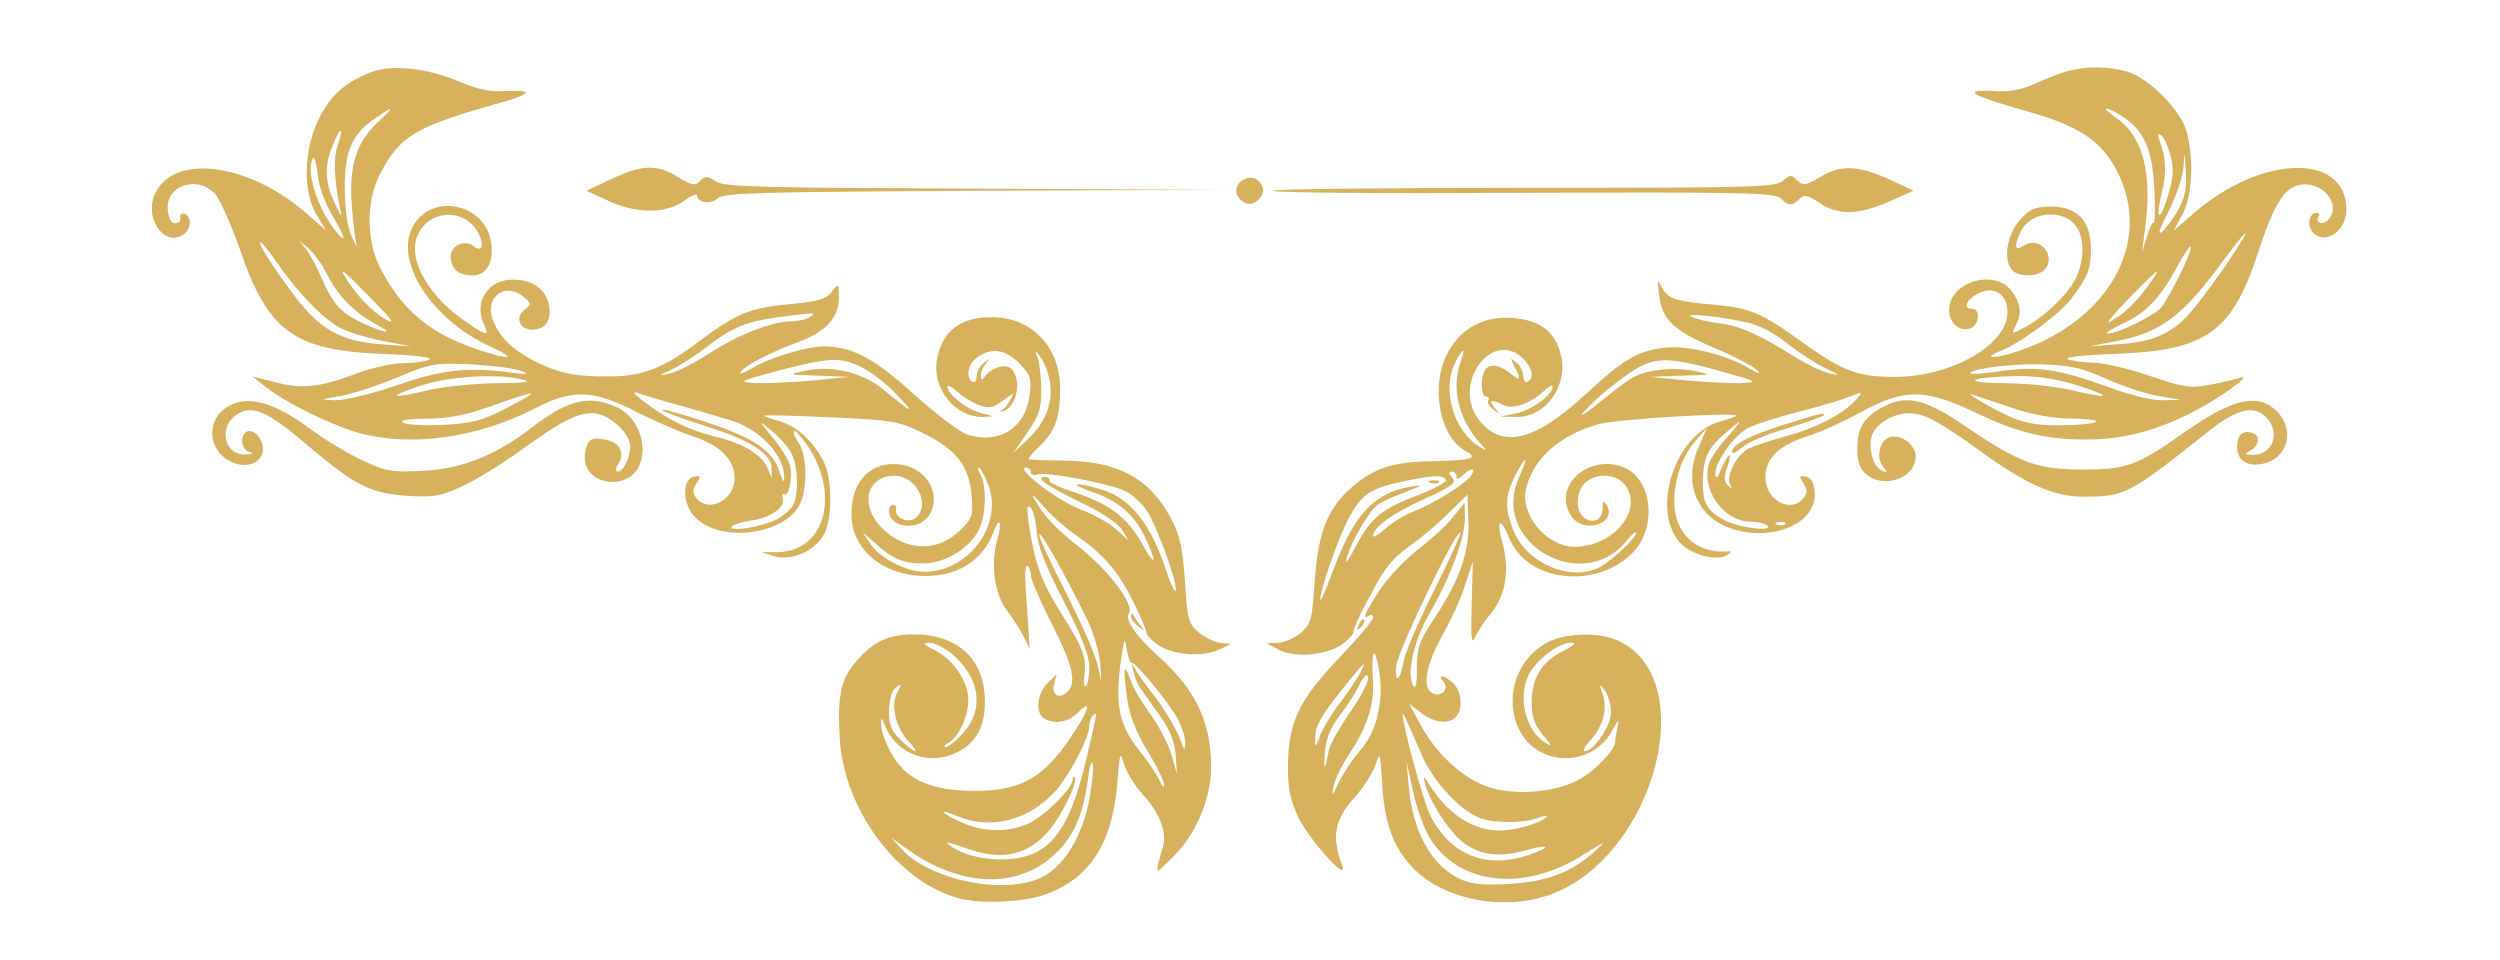 <?xml version="1.0" standalone="no"?>
<!DOCTYPE svg PUBLIC "-//W3C//DTD SVG 20010904//EN"
 "http://www.w3.org/TR/2001/REC-SVG-20010904/DTD/svg10.dtd">
<svg version="1.0" xmlns="http://www.w3.org/2000/svg"
 width="599pt" height="230pt" viewBox="0 0 599 230"
 preserveAspectRatio="xMidYMid meet">

<g transform="translate(0,230) scale(0.1,-0.1)"
fill="#d8b15d" stroke="none">
<path d="M889 2127 c-63 -24 -100 -58 -127 -116 -35 -75 -36 -170 -4 -225 l23
-38 -47 41 c-137 120 -317 144 -362 48 -28 -57 20 -129 66 -100 20 12 23 44 4
51 -7 2 -11 -2 -10 -10 2 -7 -4 -13 -12 -13 -10 0 -16 12 -18 32 -6 57 68 84
112 40 12 -12 39 -73 61 -135 67 -197 130 -242 344 -250 74 -3 118 -8 110 -13
-8 -5 -35 -9 -61 -9 -26 0 -76 -11 -111 -24 -90 -34 -133 -39 -197 -22 l-55
14 30 -24 c46 -37 153 -90 220 -110 127 -36 286 -15 430 59 87 45 138 43 240
-10 44 -22 104 -48 134 -58 67 -22 101 -56 101 -101 0 -52 -61 -84 -91 -48
-10 13 -10 20 0 36 11 17 10 19 -6 16 -27 -5 -29 -58 -3 -91 55 -70 222 -52
258 28 17 37 15 116 -4 143 -9 13 -14 26 -11 29 3 3 19 -16 36 -41 74 -118 35
-247 -76 -249 l-38 0 31 -10 c41 -12 99 14 119 54 20 37 19 132 -1 172 -26 51
-65 86 -107 98 -21 6 -37 12 -36 13 2 2 75 0 161 -4 149 -7 161 -9 220 -38 79
-39 110 -78 116 -149 4 -47 2 -55 -26 -82 -54 -55 -132 -53 -189 4 -54 54 -37
125 30 125 53 0 88 -70 51 -101 -17 -14 -51 0 -47 20 2 6 -2 11 -7 11 -6 0
-10 -6 -10 -13 0 -42 70 -51 96 -12 30 47 -2 110 -63 121 -72 13 -123 -35
-123 -117 0 -86 75 -149 179 -149 77 0 136 38 161 104 15 41 22 27 9 -19 -16
-58 -6 -128 23 -167 14 -18 32 -46 40 -62 l15 -30 -3 50 c-2 27 -5 72 -7 101
-2 29 0 50 5 47 4 -3 8 -13 8 -23 0 -10 23 -62 50 -116 52 -101 61 -144 35
-165 -20 -16 -37 -3 -29 23 l6 22 -22 -22 c-25 -24 -30 -71 -9 -84 24 -15 58
-10 80 12 32 32 32 17 -2 -37 -73 -115 -127 -149 -244 -149 -107 0 -169 29
-202 95 -13 24 -23 53 -22 65 0 17 2 17 10 -5 24 -60 92 -91 154 -70 57 19 85
62 85 128 0 101 -64 162 -170 162 -61 0 -96 -16 -138 -64 -37 -43 -46 -82 -40
-185 10 -169 135 -339 280 -382 50 -15 153 -12 207 6 109 36 167 123 178 268
6 74 7 79 16 47 5 -19 26 -53 47 -76 38 -41 56 -88 47 -121 -21 -73 -22 -71
21 -29 57 55 94 142 94 220 -1 107 -37 183 -126 263 -56 51 -81 87 -71 104 13
20 -47 100 -114 154 -63 49 -93 82 -116 125 -4 8 7 -2 25 -23 17 -20 51 -51
75 -67 68 -47 103 -87 140 -161 19 -38 33 -72 32 -76 -1 -3 10 -15 24 -26 36
-26 105 -33 149 -14 34 15 34 15 8 16 -15 1 -39 12 -55 25 -26 22 -28 31 -34
124 -6 84 -12 109 -35 153 -50 92 -123 132 -244 135 -47 1 -89 2 -94 3 -4 1 6
14 23 30 39 37 51 69 51 140 0 100 -68 171 -164 171 -76 0 -119 -34 -131 -102
-12 -70 44 -139 112 -137 27 1 27 1 -5 9 -34 8 -82 45 -82 63 0 6 10 1 23 -11
12 -11 35 -26 51 -32 25 -9 34 -8 59 10 28 21 28 21 18 2 -6 -11 -15 -23 -21
-25 -6 -3 -5 -4 2 -3 25 5 43 52 32 83 -8 22 -15 27 -34 25 -13 -2 -30 -11
-37 -20 -11 -15 -12 -15 -13 -1 0 8 6 21 13 29 10 12 9 12 -5 1 -10 -7 -18
-22 -18 -33 0 -10 -4 -16 -10 -13 -17 11 -11 43 12 59 34 24 66 19 100 -14 27
-28 30 -36 25 -76 -9 -79 -73 -120 -150 -95 -19 7 -76 50 -127 96 -94 86 -149
115 -215 115 -43 0 -132 -27 -174 -53 -19 -11 -31 -15 -27 -9 9 15 68 46 140
73 65 24 96 58 96 106 0 35 0 35 -18 13 -14 -17 -33 -23 -102 -29 -94 -9 -126
-22 -215 -89 -85 -64 -133 -83 -212 -84 -82 -1 -124 7 -183 37 -52 27 -84 58
-99 98 -21 54 28 92 72 57 21 -18 21 -19 4 -32 -24 -18 -12 -48 18 -48 32 0
48 23 40 60 -8 38 -39 60 -87 60 -58 0 -93 -53 -69 -106 14 -31 9 -30 -43 5
-89 61 -138 147 -117 203 25 67 116 72 148 8 14 -28 7 -46 -12 -30 -21 17 -55
2 -55 -24 0 -30 18 -46 52 -46 35 0 53 34 44 83 -16 88 -135 114 -183 41 -54
-83 38 -230 185 -296 62 -28 46 -32 -29 -7 -117 38 -186 95 -239 199 -32 62
-33 157 -1 220 49 95 84 116 294 175 31 8 57 19 57 23 0 4 -22 5 -48 4 -36 -3
-66 3 -113 23 -76 32 -159 41 -210 22z m12 -124 c-49 -48 -65 -103 -58 -198 3
-38 8 -79 11 -90 4 -11 -1 -4 -10 15 -11 22 -17 64 -18 115 -1 92 17 134 74
172 46 32 47 29 1 -14z m-92 -52 c-11 -30 -8 -85 6 -151 5 -22 3 -21 -9 5 -27
53 -30 93 -11 141 19 51 31 55 14 5z m-10 -172 c29 -48 32 -67 4 -31 -41 52
-69 136 -55 169 4 12 9 0 13 -35 4 -33 19 -72 38 -103z m-137 -106 c45 -66
104 -129 145 -154 18 -12 66 -27 106 -35 l72 -14 -70 5 c-98 7 -148 35 -210
117 -53 71 -89 128 -81 128 3 0 20 -21 38 -47z m123 -33 c27 -52 64 -89 120
-119 47 -26 8 -17 -45 9 -46 23 -64 45 -90 105 -12 28 -29 59 -38 70 l-17 20
24 -20 c13 -11 34 -40 46 -65z m105 -56 c53 -54 59 -63 32 -48 -30 17 -74 63
-96 102 -14 23 0 12 64 -54z m1050 -44 c-8 -5 -28 -10 -45 -10 -47 -1 -127
-32 -196 -77 -35 -23 -77 -44 -94 -48 -29 -6 -29 -6 5 10 19 9 57 33 85 55 60
46 91 59 170 70 91 12 93 12 75 0z m575 -152 c9 -50 -8 -98 -51 -139 l-36 -34
33 48 c28 40 34 58 34 100 0 29 -4 63 -8 77 -9 24 -8 24 6 4 9 -11 18 -36 22
-56z m-450 32 c22 -11 61 -41 85 -67 46 -48 36 -44 -34 14 -48 40 -122 58
-186 45 -45 -10 -44 -10 30 -12 l75 -3 -90 -9 c-49 -4 -110 -7 -135 -6 -43 3
-40 4 55 30 123 32 148 33 200 8z m-815 -9 c20 -8 14 -9 -30 -3 -101 13 -163
6 -272 -32 -58 -20 -122 -35 -144 -35 -38 1 -38 2 11 10 28 5 88 24 135 44 82
34 89 36 180 32 52 -3 106 -10 120 -16z m5 -21 c20 -5 -1 -8 -65 -8 -52 -1
-124 -8 -160 -16 -94 -23 -106 -18 -25 9 72 24 188 31 250 15z m-40 -67 c-59
-31 -83 -37 -151 -41 -45 -2 -89 0 -98 5 -10 6 8 9 57 10 53 0 95 9 157 31
112 40 120 39 35 -5z m408 7 c40 -11 95 -27 124 -36 74 -21 135 -87 132 -142
0 -9 -5 -3 -10 13 -15 54 -60 85 -178 124 -60 20 -107 33 -105 29 3 -4 50 -22
105 -39 106 -33 159 -67 158 -102 l0 -22 -9 21 c-14 35 -56 61 -131 79 -44 11
-92 32 -130 57 -57 39 -75 56 -44 44 9 -3 48 -15 88 -26z m271 -112 c18 -29
21 -100 6 -129 -6 -10 -23 -25 -38 -33 -35 -18 -117 -32 -109 -18 4 5 25 12
48 15 45 6 83 33 74 54 -2 8 -1 12 4 9 11 -7 20 36 14 68 -3 14 -22 44 -42 68
-35 42 -35 43 -5 18 18 -14 39 -37 48 -52z m472 -75 c41 -96 -43 -213 -151
-213 -45 0 -109 34 -131 69 l-17 26 29 -26 c42 -38 67 -49 116 -49 51 0 110
35 133 80 17 33 20 102 5 131 -6 10 -8 19 -5 19 3 0 13 -16 21 -37z m104 26
c0 -6 7 -9 15 -6 19 8 171 -21 210 -39 17 -8 40 -29 52 -47 25 -36 75 -175 70
-192 -2 -5 -12 15 -22 45 -38 117 -88 179 -162 199 -62 18 -72 12 -15 -8 60
-21 96 -51 122 -101 32 -64 31 -86 -1 -27 -38 68 -78 98 -166 128 -35 11 -61
24 -59 28 3 4 -2 8 -10 8 -26 0 2 -20 88 -62 48 -23 88 -50 97 -65 l15 -25
-30 27 c-16 15 -55 36 -86 48 -54 20 -157 99 -130 100 6 0 12 -5 12 -11z m14
-143 c2 -33 21 -82 65 -167 44 -86 61 -130 61 -158 0 -22 -4 -42 -8 -45 -5 -3
-6 8 -4 24 6 44 -2 67 -57 153 -47 75 -62 118 -77 217 -4 33 -3 42 5 34 6 -5
13 -32 15 -58z m123 -215 c14 -30 27 -75 29 -100 l3 -46 -9 41 c-5 23 -38 99
-74 170 -36 70 -66 134 -66 143 0 15 62 -95 117 -208z m104 -99 c8 4 89 -94
111 -135 10 -18 18 -43 18 -57 -1 -21 -3 -19 -14 13 -8 20 -32 61 -53 90 -22
28 -46 61 -52 72 -11 18 -11 18 -5 -5 3 -14 11 -32 18 -41 6 -9 26 -38 45 -64
24 -33 35 -61 38 -94 l3 -46 -13 46 c-7 25 -30 69 -50 97 -21 28 -42 64 -48
82 -16 45 -19 33 -9 -39 6 -45 20 -81 49 -130 23 -37 41 -74 40 -82 0 -8 -4
-4 -10 9 -5 13 -24 42 -43 66 -56 68 -66 115 -49 232 7 47 8 47 13 16 3 -18 8
-31 11 -30z m-431 22 c68 -58 79 -131 29 -189 -17 -19 -36 -35 -43 -35 -6 0
-3 5 7 11 25 14 47 63 47 102 0 44 -36 97 -80 119 -28 14 -31 18 -13 18 12 0
35 -12 53 -26z m-131 -95 c-15 -29 -3 -81 26 -113 32 -34 19 -34 -17 1 -22 21
-28 36 -28 68 0 22 5 46 12 53 18 18 20 15 7 -9z m460 -131 c-35 -159 -72
-228 -135 -254 -57 -24 -154 -14 -199 21 -14 10 -4 8 33 -5 90 -34 154 -21
206 41 31 36 70 118 61 127 -3 3 -5 0 -5 -6 0 -20 -62 -82 -101 -103 -48 -24
-112 -24 -166 1 -51 23 -58 35 -8 14 80 -33 172 -9 235 62 34 39 80 127 80
155 0 13 8 29 16 29 1 0 -6 -37 -17 -82z m2 -118 c-16 -91 -60 -164 -113 -191
-88 -45 -270 -9 -339 68 l-24 26 35 -25 c128 -93 265 -100 356 -16 46 42 69
94 81 183 3 27 8 44 11 36 3 -8 -1 -44 -7 -81z"/>
<path d="M4955 2130 c-16 -4 -52 -18 -78 -30 -36 -16 -63 -21 -103 -18 -76 4
-50 -11 77 -47 130 -36 184 -72 222 -146 88 -172 -25 -366 -252 -435 -50 -15
-70 -11 -26 6 43 16 139 87 166 122 42 55 48 72 49 120 0 68 -32 103 -95 103
-40 0 -51 -5 -76 -33 -31 -35 -40 -97 -17 -120 17 -17 63 -15 78 3 27 33 -13
80 -50 57 -23 -14 -25 -4 -9 32 23 50 103 57 134 13 20 -28 19 -81 -1 -123
-18 -38 -77 -95 -124 -119 -31 -16 -31 -16 -21 4 16 30 13 55 -10 85 -42 53
-149 20 -149 -47 0 -29 22 -50 47 -45 24 4 31 48 8 48 -23 0 -14 22 15 37 37
19 70 -2 70 -45 0 -77 -131 -153 -265 -155 -91 -1 -129 13 -221 79 -106 76
-126 85 -218 94 -96 9 -110 14 -125 43 -10 19 -11 17 -6 -18 7 -61 33 -86 131
-128 49 -20 95 -45 104 -54 11 -11 5 -10 -20 5 -56 33 -147 55 -201 49 -66 -8
-98 -27 -187 -109 -123 -114 -200 -134 -256 -67 -71 84 28 225 104 149 22 -22
26 -45 10 -55 -5 -3 -10 3 -10 13 0 11 -7 26 -17 33 -15 13 -15 12 -5 -8 17
-31 15 -38 -5 -21 -26 22 -49 28 -62 15 -14 -14 -15 -67 0 -67 5 0 8 -4 5 -9
-3 -5 2 -15 12 -22 15 -13 16 -12 3 4 -15 19 -9 22 19 7 23 -12 65 2 98 32 12
12 22 17 22 11 0 -19 -50 -56 -87 -63 l-38 -8 37 -1 c72 -2 128 78 107 152
-14 53 -50 80 -113 85 -69 6 -124 -23 -156 -81 -44 -78 -22 -204 42 -238 32
-17 14 -22 -80 -24 -97 -2 -139 -16 -195 -64 -56 -50 -79 -107 -87 -224 -6
-93 -9 -102 -34 -124 -15 -12 -39 -23 -54 -23 l-27 -1 29 -16 c38 -20 118 -13
154 15 15 11 26 24 25 29 -1 5 17 45 41 88 32 62 53 88 91 115 28 19 70 55 95
80 l46 45 2 -60 c4 -75 -21 -146 -81 -236 -37 -56 -42 -71 -42 -121 0 -37 -3
-51 -9 -41 -16 30 1 107 39 173 50 86 85 182 85 228 l-1 37 -27 -33 c-14 -19
-53 -54 -85 -79 -32 -25 -74 -70 -93 -99 -35 -55 -41 -70 -24 -59 6 3 10 1 10
-5 0 -6 -38 -51 -84 -99 -96 -102 -120 -153 -120 -262 0 -51 6 -77 26 -120 27
-53 118 -155 104 -114 -26 72 -19 110 30 165 20 22 42 56 49 76 12 35 12 34
17 -50 7 -102 32 -160 90 -211 75 -63 203 -85 305 -51 260 87 376 533 160 615
-41 16 -114 13 -153 -5 -128 -61 -116 -257 17 -279 52 -9 108 18 132 65 14 26
17 29 13 10 -3 -14 -6 -30 -6 -37 0 -20 -51 -73 -91 -93 -51 -27 -136 -35
-198 -20 -64 15 -135 76 -176 151 l-29 53 29 -22 c31 -24 65 -28 83 -10 18 18
14 63 -6 81 -22 20 -39 23 -23 3 15 -17 -8 -39 -28 -26 -24 14 -14 68 25 138
21 37 46 92 55 122 l18 55 -3 -102 c-2 -92 -1 -99 11 -75 8 15 20 34 27 42 44
49 55 111 35 183 -15 53 -3 59 17 8 42 -106 211 -125 298 -33 57 61 44 174
-23 202 -86 35 -175 -48 -125 -118 30 -43 111 -15 83 29 -7 11 -9 9 -9 -9 0
-27 -24 -39 -45 -22 -21 17 -19 63 3 83 28 26 78 22 98 -8 40 -61 -32 -145
-124 -145 -66 0 -130 77 -116 138 18 74 80 129 175 156 45 12 329 29 329 20 0
-2 -18 -8 -39 -14 -107 -29 -167 -212 -95 -291 25 -28 86 -44 110 -30 13 8 14
11 4 10 -67 -6 -118 34 -127 98 -7 56 12 123 48 165 l29 33 -21 -48 c-38 -89
0 -173 91 -197 98 -26 195 21 188 92 -2 22 -9 34 -21 36 -16 3 -17 1 -6 -16
10 -16 10 -23 0 -36 -31 -37 -91 -4 -91 50 0 46 31 76 101 99 30 9 88 36 129
58 102 56 152 56 270 0 104 -50 170 -66 269 -66 90 0 171 22 261 69 67 35 143
92 105 78 -11 -3 -43 -11 -71 -16 -46 -9 -62 -6 -142 21 -49 17 -109 31 -133
32 -24 0 -53 4 -64 8 -12 5 32 10 110 13 224 8 284 51 349 254 33 100 58 142
92 150 55 14 105 -43 74 -81 -13 -16 -34 -10 -25 6 4 5 1 9 -5 9 -17 0 -23
-29 -10 -45 29 -35 84 1 82 56 -4 135 -208 127 -368 -14 l-46 -40 21 39 c24
44 28 133 10 199 -15 53 -91 129 -144 144 -45 12 -95 13 -140 1z m135 -112
c49 -34 68 -80 72 -175 2 -45 1 -79 -2 -77 -2 3 -10 -12 -16 -33 l-12 -38 6
45 c21 140 -2 233 -68 278 -18 12 -28 22 -23 22 6 0 25 -10 43 -22z m110 -89
c9 -32 8 -52 -5 -96 -20 -68 -32 -63 -15 7 12 49 10 82 -6 124 -5 13 -4 17 4
12 6 -4 16 -25 22 -47z m22 -126 c-11 -21 -29 -46 -39 -56 -15 -13 -11 0 14
49 19 38 34 84 35 108 2 37 2 36 5 -11 3 -37 -1 -63 -15 -90z m152 -75 c-33
-56 -109 -161 -136 -188 -43 -43 -85 -60 -166 -65 l-67 -5 72 14 c96 19 150
58 233 169 59 79 83 108 64 75z m-149 -82 c-17 -35 -38 -72 -46 -82 -16 -20
-106 -64 -129 -63 -8 0 8 10 35 23 56 25 90 61 131 136 39 72 46 62 9 -14z
m-80 -33 c-30 -41 -58 -67 -90 -84 -11 -6 9 18 45 55 35 36 66 66 68 66 3 0
-8 -17 -23 -37z m-962 -85 c30 -6 67 -25 98 -50 28 -22 69 -49 92 -60 35 -16
37 -18 12 -13 -16 3 -52 20 -80 37 -87 55 -135 77 -183 83 -26 3 -56 10 -67
15 -25 11 59 3 128 -12z m-683 -94 c-23 -61 -6 -137 44 -193 21 -23 21 -23 0
-11 -58 36 -88 128 -61 193 18 41 32 51 17 11z m635 -27 c75 -21 78 -22 40
-25 -22 -1 -80 2 -130 6 l-90 9 75 3 c74 2 74 2 30 11 -47 10 -111 4 -145 -14
-11 -5 -40 -27 -65 -47 -69 -57 -81 -59 -22 -4 30 27 72 59 95 72 49 27 82 26
212 -11z m912 -15 c39 -17 95 -36 125 -41 l53 -9 -42 -1 c-25 -1 -79 12 -135
33 -117 42 -166 49 -253 37 -38 -6 -71 -8 -73 -6 -10 10 93 24 168 22 71 -2
97 -8 157 -35z m-67 -16 c86 -28 76 -33 -20 -10 -36 8 -108 16 -160 16 -109 1
-79 15 35 17 49 0 93 -7 145 -23z m-535 -36 c-30 -33 -97 -67 -165 -85 -35 -9
-76 -23 -91 -30 -29 -16 -55 -67 -43 -87 5 -10 4 -10 -6 -1 -9 9 -10 19 -2 42
14 41 5 40 -13 -1 -10 -24 -14 -28 -15 -13 0 29 45 92 79 110 16 8 71 26 123
39 51 13 104 29 118 35 35 14 35 13 15 -9z m375 -17 c51 -17 99 -26 148 -26
88 -2 64 -15 -29 -16 -74 -1 -107 8 -182 51 -29 16 -43 27 -32 23 11 -4 54
-18 95 -32z m-683 -72 c-19 -21 -38 -49 -42 -61 -20 -63 35 -140 100 -140 19
0 37 -5 41 -11 8 -13 -69 -3 -101 13 -44 23 -55 40 -55 90 0 59 11 84 54 120
43 38 44 35 3 -11z m-498 -96 c-69 -156 154 -283 260 -149 12 15 21 22 21 17
0 -12 -59 -67 -87 -82 -70 -36 -175 9 -207 88 -21 54 -20 83 4 131 28 54 34
50 9 -5z m-114 6 c-11 -18 -88 -67 -135 -85 -25 -10 -57 -29 -72 -44 -16 -14
-28 -21 -28 -16 0 20 46 54 124 89 66 30 76 38 66 50 -9 11 -9 15 -1 15 6 0
11 -5 11 -12 0 -8 6 -6 17 5 18 17 30 16 18 -2z m-61 -10 c4 -5 -25 -21 -63
-36 -90 -34 -115 -54 -152 -123 -16 -32 -27 -46 -23 -32 11 43 57 121 78 133
12 7 41 20 66 29 41 16 42 17 10 12 -90 -15 -139 -70 -190 -212 -13 -34 -24
-61 -26 -59 -7 7 47 162 71 202 30 52 50 65 125 81 69 15 97 17 104 5z m813
-107 c-3 -3 -12 -4 -19 -1 -8 3 -5 6 6 6 11 1 17 -2 13 -5z m-841 -159 c-37
-74 -70 -150 -73 -170 -8 -48 -23 -55 -17 -8 5 38 144 326 153 317 3 -2 -26
-65 -63 -139z m309 -145 c-51 -25 -75 -65 -75 -123 0 -35 6 -53 27 -78 22 -25
23 -29 6 -19 -52 33 -69 120 -34 174 23 34 69 66 96 66 13 0 6 -7 -20 -20z
m-443 -148 c-7 -35 -22 -66 -43 -90 -17 -19 -40 -54 -51 -76 -16 -35 -18 -36
-13 -11 3 17 21 53 39 80 41 63 58 114 56 168 -5 77 2 95 13 38 7 -39 7 -70
-1 -109z m-43 96 c-6 -13 -28 -45 -49 -73 -21 -27 -42 -63 -48 -80 -9 -26 -11
-27 -11 -7 -1 30 12 55 68 124 50 63 58 70 40 36z m-24 -94 c-25 -37 -47 -76
-50 -88 -11 -54 -14 -57 -11 -12 3 35 12 60 35 90 17 22 39 56 48 75 12 23 19
29 21 18 2 -9 -17 -46 -43 -83z m625 0 c0 -33 -41 -94 -63 -94 -6 0 -1 10 11
23 32 35 44 75 33 111 -10 29 -10 29 4 12 8 -11 15 -34 15 -52z m-452 -106
c26 -60 91 -131 138 -148 34 -13 106 -13 141 1 15 5 24 6 18 1 -16 -15 -75
-32 -111 -32 -63 0 -122 37 -166 105 -18 28 -19 28 -13 5 12 -42 53 -106 85
-134 42 -35 90 -42 157 -23 58 16 61 7 4 -12 -102 -34 -187 1 -235 97 -15 30
-67 220 -65 239 0 8 3 2 47 -99z m16 -193 c68 -115 225 -134 368 -44 58 36 60
37 28 8 -56 -50 -115 -72 -206 -77 -63 -3 -89 -1 -118 13 -67 32 -112 114
-121 224 l-5 56 15 -68 c8 -38 25 -88 39 -112z"/>
<path d="M4276 1283 c-83 -26 -126 -48 -126 -66 0 -6 10 -1 23 10 12 12 61 33
110 47 48 15 87 29 87 31 0 7 -8 5 -94 -22z"/>
<path d="M3428 1143 c7 -3 16 -2 19 1 4 3 -2 6 -13 5 -11 0 -14 -3 -6 -6z"/>
<path d="M1465 1871 l-60 -28 50 -23 c68 -32 139 -33 183 -2 17 13 32 19 32
14 0 -18 33 -23 50 -7 14 13 97 15 621 18 l604 2 -603 3 c-523 2 -606 4 -626
17 -21 14 -26 14 -38 2 -12 -13 -20 -12 -54 9 -50 31 -85 30 -159 -5z"/>
<path d="M4363 1877 c-37 -22 -42 -23 -57 -9 -14 14 -17 14 -34 -1 -17 -16
-70 -17 -620 -17 -331 0 -602 -3 -602 -7 0 -5 270 -7 601 -5 525 2 602 0 615
-13 19 -19 30 -19 46 -1 11 11 19 9 50 -12 45 -29 95 -27 173 9 l50 22 -53 25
c-79 36 -119 38 -169 9z"/>
<path d="M2974 1866 c-20 -15 -14 -43 12 -53 20 -8 47 19 39 39 -9 23 -30 29
-51 14z"/>
<path d="M536 1319 c-42 -33 -35 -99 15 -124 38 -20 79 -5 79 29 0 26 -24 51
-40 41 -16 -10 -12 -43 8 -48 11 -3 8 -5 -9 -6 -54 -2 -67 70 -18 98 37 21 73
4 173 -82 107 -90 144 -109 232 -115 62 -4 79 -1 130 22 32 15 95 53 139 85
100 72 136 91 175 91 37 0 90 -47 90 -80 0 -26 -17 -60 -30 -60 -6 0 -5 9 2
20 18 28 -1 54 -40 58 -26 3 -32 -1 -38 -22 -9 -36 3 -62 34 -75 34 -14 76 -1
91 28 27 50 0 124 -54 147 -67 28 -115 16 -204 -53 -86 -65 -164 -96 -256
-101 -77 -4 -89 -2 -149 26 -35 17 -89 49 -118 71 -96 72 -163 88 -212 50z"/>
<path d="M4503 1320 c-40 -24 -53 -48 -53 -98 0 -26 6 -45 20 -57 42 -38 120
-11 120 41 0 28 -34 54 -61 47 -25 -7 -35 -48 -18 -70 12 -14 12 -16 -1 -11
-20 6 -34 50 -26 81 7 30 51 57 91 57 34 0 74 -21 170 -91 109 -79 176 -109
245 -109 102 0 110 4 306 160 64 50 104 60 133 31 37 -37 17 -91 -32 -91 -20
1 -20 2 -4 11 20 12 23 35 5 41 -24 9 -38 -4 -38 -33 0 -36 31 -51 73 -37 52
19 63 82 22 123 -44 44 -106 30 -217 -48 -117 -83 -142 -92 -248 -92 -111 0
-153 16 -289 109 -93 63 -140 72 -198 36z"/>
<path d="M2710 823 c0 -6 8 -17 18 -24 16 -13 16 -13 2 6 -8 11 -16 22 -17 24
-2 2 -3 0 -3 -6z"/>
<path d="M3256 803 c-6 -14 -5 -15 5 -6 7 7 10 15 7 18 -3 3 -9 -2 -12 -12z"/>
</g>
</svg>
